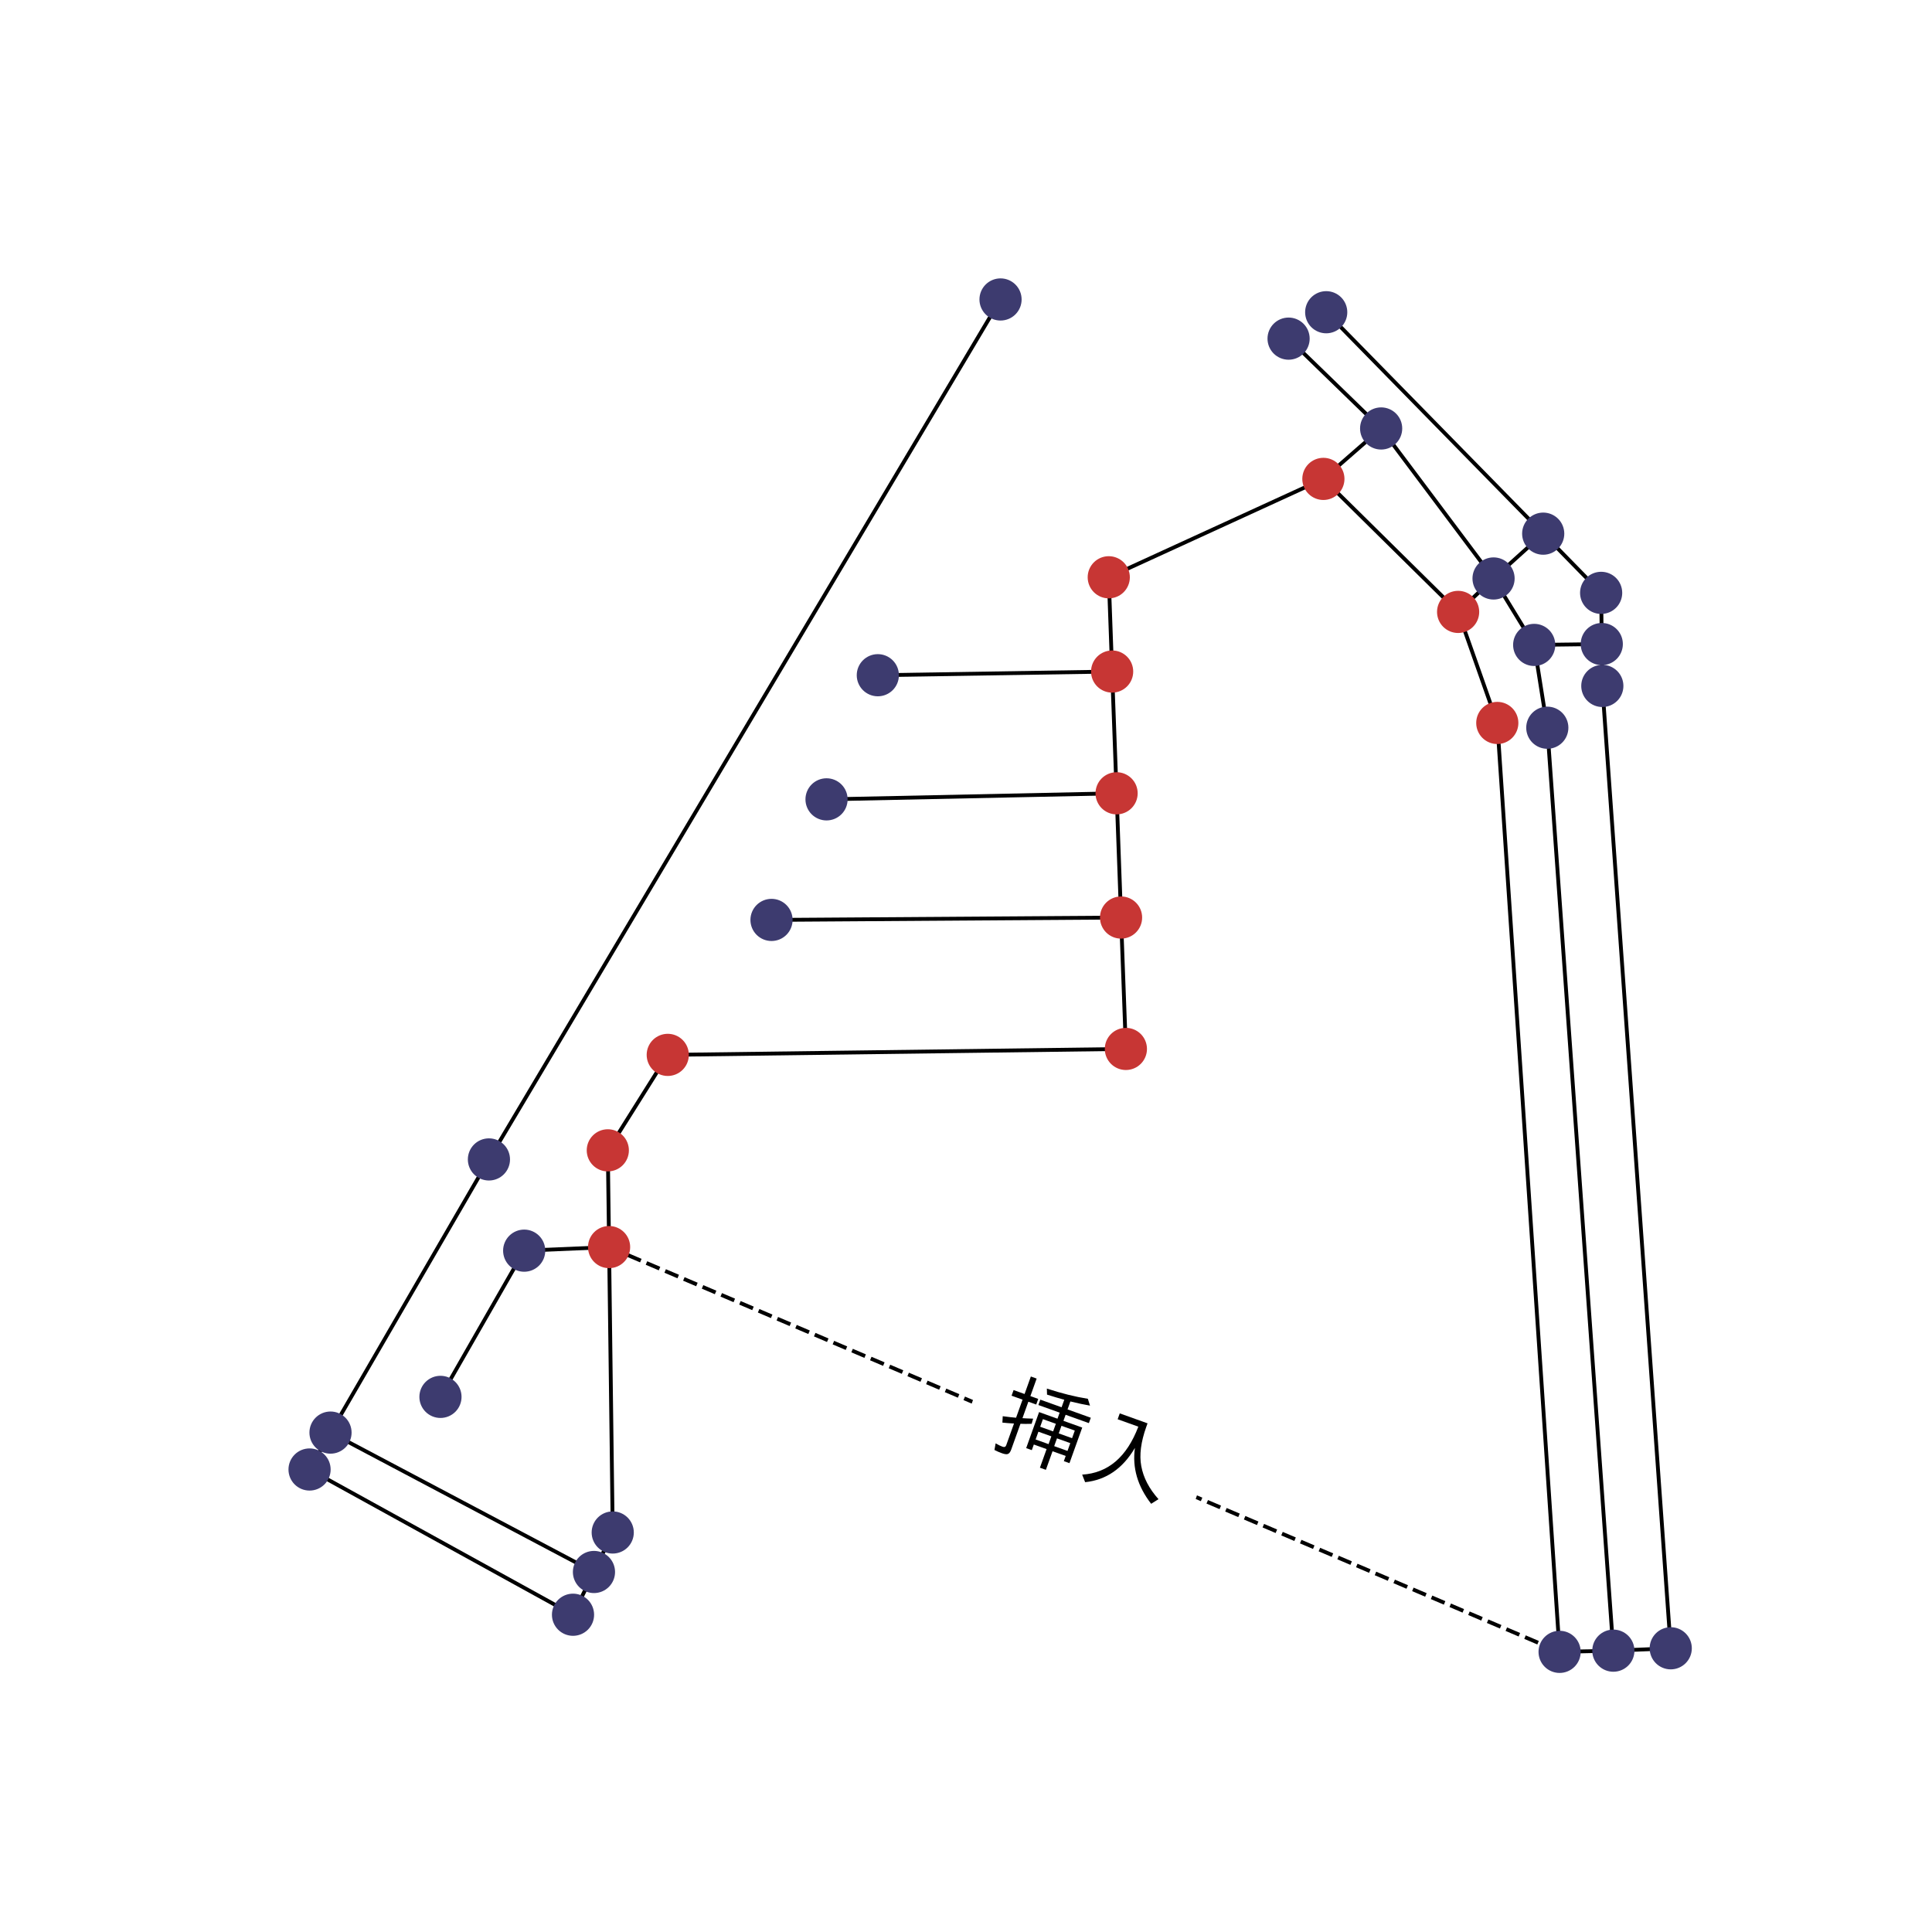<?xml version="1.0" encoding="utf-8" standalone="no"?>
<!DOCTYPE svg PUBLIC "-//W3C//DTD SVG 1.1//EN"
  "http://www.w3.org/Graphics/SVG/1.1/DTD/svg11.dtd">
<!-- Created with matplotlib (https://matplotlib.org/) -->
<svg height="504pt" version="1.1" viewBox="0 0 504 504" width="504pt" xmlns="http://www.w3.org/2000/svg" xmlns:xlink="http://www.w3.org/1999/xlink">
 <defs>
  <style type="text/css">
*{stroke-linecap:butt;stroke-linejoin:round;}
  </style>
 </defs>
 <g id="figure_1">
  <g id="patch_1">
   <path d="M 0 504 
L 504 504 
L 504 0 
L 0 0 
z
" style="fill:#ffffff;"/>
  </g>
  <g id="axes_1">
   <g id="LineCollection_1">
    <path clip-path="url(#pc196a311bd)" d="M 86.22 373.72 
L 154.948 410.084 
" style="fill:none;stroke:#000000;"/>
    <path clip-path="url(#pc196a311bd)" d="M 86.22 373.72 
L 80.755 383.347 
" style="fill:none;stroke:#000000;"/>
    <path clip-path="url(#pc196a311bd)" d="M 86.22 373.72 
L 127.547 302.46 
" style="fill:none;stroke:#000000;"/>
    <path clip-path="url(#pc196a311bd)" d="M 261.009 78.12 
L 127.547 302.46 
" style="fill:none;stroke:#000000;"/>
    <path clip-path="url(#pc196a311bd)" d="M 360.298 111.774 
L 345.231 124.93 
" style="fill:none;stroke:#000000;"/>
    <path clip-path="url(#pc196a311bd)" d="M 360.298 111.774 
L 336.153 88.34 
" style="fill:none;stroke:#000000;"/>
    <path clip-path="url(#pc196a311bd)" d="M 360.298 111.774 
L 389.623 150.905 
" style="fill:none;stroke:#000000;"/>
    <path clip-path="url(#pc196a311bd)" d="M 80.755 383.347 
L 149.482 421.236 
" style="fill:none;stroke:#000000;"/>
    <path clip-path="url(#pc196a311bd)" d="M 158.893 325.328 
L 158.56 300.088 
" style="fill:none;stroke:#000000;"/>
    <path clip-path="url(#pc196a311bd)" d="M 158.893 325.328 
L 159.843 399.779 
" style="fill:none;stroke:#000000;"/>
    <path clip-path="url(#pc196a311bd)" d="M 158.893 325.328 
L 136.744 326.26 
" style="fill:none;stroke:#000000;"/>
    <path clip-path="url(#pc196a311bd)" d="M 136.744 326.26 
L 114.904 364.403 
" style="fill:none;stroke:#000000;"/>
    <path clip-path="url(#pc196a311bd)" d="M 290.121 175.185 
L 289.242 150.594 
" style="fill:none;stroke:#000000;"/>
    <path clip-path="url(#pc196a311bd)" d="M 290.121 175.185 
L 291.285 206.947 
" style="fill:none;stroke:#000000;"/>
    <path clip-path="url(#pc196a311bd)" d="M 290.121 175.185 
L 228.998 176.145 
" style="fill:none;stroke:#000000;"/>
    <path clip-path="url(#pc196a311bd)" d="M 291.285 206.947 
L 292.45 239.359 
" style="fill:none;stroke:#000000;"/>
    <path clip-path="url(#pc196a311bd)" d="M 291.285 206.947 
L 215.619 208.528 
" style="fill:none;stroke:#000000;"/>
    <path clip-path="url(#pc196a311bd)" d="M 292.45 239.359 
L 293.709 273.634 
" style="fill:none;stroke:#000000;"/>
    <path clip-path="url(#pc196a311bd)" d="M 292.45 239.359 
L 201.265 239.98 
" style="fill:none;stroke:#000000;"/>
    <path clip-path="url(#pc196a311bd)" d="M 159.843 399.779 
L 154.948 410.084 
" style="fill:none;stroke:#000000;"/>
    <path clip-path="url(#pc196a311bd)" d="M 158.56 300.088 
L 174.197 275.187 
" style="fill:none;stroke:#000000;"/>
    <path clip-path="url(#pc196a311bd)" d="M 174.197 275.187 
L 293.709 273.634 
" style="fill:none;stroke:#000000;"/>
    <path clip-path="url(#pc196a311bd)" d="M 289.242 150.594 
L 345.231 124.93 
" style="fill:none;stroke:#000000;"/>
    <path clip-path="url(#pc196a311bd)" d="M 154.948 410.084 
L 149.482 421.236 
" style="fill:none;stroke:#000000;"/>
    <path clip-path="url(#pc196a311bd)" d="M 406.853 430.92 
L 390.598 188.596 
" style="fill:none;stroke:#000000;"/>
    <path clip-path="url(#pc196a311bd)" d="M 406.853 430.92 
L 420.874 430.609 
" style="fill:none;stroke:#000000;"/>
    <path clip-path="url(#pc196a311bd)" d="M 390.598 188.596 
L 380.379 159.629 
" style="fill:none;stroke:#000000;"/>
    <path clip-path="url(#pc196a311bd)" d="M 380.379 159.629 
L 345.231 124.93 
" style="fill:none;stroke:#000000;"/>
    <path clip-path="url(#pc196a311bd)" d="M 380.379 159.629 
L 389.623 150.905 
" style="fill:none;stroke:#000000;"/>
    <path clip-path="url(#pc196a311bd)" d="M 400.222 168.24 
L 403.644 189.838 
" style="fill:none;stroke:#000000;"/>
    <path clip-path="url(#pc196a311bd)" d="M 400.222 168.24 
L 417.856 168.014 
" style="fill:none;stroke:#000000;"/>
    <path clip-path="url(#pc196a311bd)" d="M 400.222 168.24 
L 389.623 150.905 
" style="fill:none;stroke:#000000;"/>
    <path clip-path="url(#pc196a311bd)" d="M 435.845 429.988 
L 417.998 178.94 
" style="fill:none;stroke:#000000;"/>
    <path clip-path="url(#pc196a311bd)" d="M 435.845 429.988 
L 420.874 430.609 
" style="fill:none;stroke:#000000;"/>
    <path clip-path="url(#pc196a311bd)" d="M 417.998 178.94 
L 417.856 168.014 
" style="fill:none;stroke:#000000;"/>
    <path clip-path="url(#pc196a311bd)" d="M 403.644 189.838 
L 420.874 430.609 
" style="fill:none;stroke:#000000;"/>
    <path clip-path="url(#pc196a311bd)" d="M 402.575 139.216 
L 389.623 150.905 
" style="fill:none;stroke:#000000;"/>
    <path clip-path="url(#pc196a311bd)" d="M 402.575 139.216 
L 345.968 81.451 
" style="fill:none;stroke:#000000;"/>
    <path clip-path="url(#pc196a311bd)" d="M 402.575 139.216 
L 417.689 154.66 
" style="fill:none;stroke:#000000;"/>
    <path clip-path="url(#pc196a311bd)" d="M 417.856 168.014 
L 417.689 154.66 
" style="fill:none;stroke:#000000;"/>
   </g>
   <g id="LineCollection_2">
    <path clip-path="url(#pc196a311bd)" d="M 158.893 325.328 
L 406.853 430.92 
" style="fill:none;stroke:#000000;stroke-dasharray:3.7,1.6;stroke-dashoffset:0;"/>
   </g>
   <g id="text_1">
    <g id="patch_2">
     <path clip-path="url(#pc196a311bd)" d="M 254.049 387.413 
L 299.235 403.607 
Q 306.013 406.036 308.442 399.258 
L 316.045 378.042 
Q 318.474 371.264 311.696 368.835 
L 266.51 352.641 
Q 259.733 350.212 257.303 356.99 
L 249.7 378.206 
Q 247.271 384.984 254.049 387.413 
z
" style="fill:#ffffff;stroke:#ffffff;stroke-linejoin:miter;"/>
    </g>
    <g clip-path="url(#pc196a311bd)">
     <!-- 挿入 -->
     <defs>
      <path d="M 61.234 49.609 
L 61.234 56.594 
L 36.672 56.594 
L 36.672 62.797 
L 61.234 62.797 
L 61.234 71.484 
Q 52.734 70.797 41.703 70.406 
L 39.312 76.516 
Q 64.703 77.25 85.016 81.109 
L 89.703 74.906 
Q 80.812 73.297 68.109 71.969 
L 68.109 62.797 
L 94.969 62.797 
L 94.969 56.594 
L 68.109 56.594 
L 68.109 49.609 
L 89.797 49.609 
L 89.797 8.5 
L 83.297 8.5 
L 83.297 14.5 
L 68.109 14.5 
L 68.109 -6.984 
L 61.234 -6.984 
L 61.234 14.5 
L 46.484 14.5 
L 46.484 8.016 
L 39.984 8.016 
L 39.984 49.609 
z
M 61.422 43.797 
L 46.484 43.797 
L 46.484 35.016 
L 61.422 35.016 
z
M 67.922 43.797 
L 67.922 35.016 
L 83.297 35.016 
L 83.297 43.797 
z
M 61.422 29.297 
L 46.484 29.297 
L 46.484 20.312 
L 61.422 20.312 
z
M 67.922 29.297 
L 67.922 20.312 
L 83.297 20.312 
L 83.297 29.297 
z
M 18.5 62.797 
L 18.5 83.016 
L 25.203 83.016 
L 25.203 62.797 
L 34.281 62.797 
L 34.281 56.297 
L 25.203 56.297 
L 25.203 37.312 
Q 28.078 38.031 36.281 40.719 
L 36.672 34.906 
Q 29.781 32.172 25.203 30.812 
L 25.203 0.984 
Q 25.203 -3.328 23.297 -4.781 
Q 21.688 -6.109 17 -6.109 
Q 12.453 -6.109 8.203 -5.516 
L 6.984 1.703 
Q 11.812 0.781 15.281 0.781 
Q 18.5 0.781 18.5 3.609 
L 18.5 28.719 
Q 11.531 26.656 6.297 25.391 
L 4.297 32.078 
Q 12.703 33.844 18.5 35.406 
L 18.5 56.297 
L 5.812 56.297 
L 5.812 62.797 
z
" id="IPAexGothic-25407"/>
      <path d="M 51.172 48.094 
Q 43.844 9.672 12.797 -5.219 
L 6.984 1.422 
Q 45.844 18.062 46.875 71.094 
L 23 71.094 
L 23 77.875 
L 55.078 77.875 
L 55.078 73.875 
Q 55.078 47.703 64.312 31.891 
Q 73.969 15.188 94.094 4.297 
L 88.281 -3.125 
Q 57.766 16.312 51.172 48.094 
z
" id="IPAexGothic-20837"/>
     </defs>
     <g transform="translate(258.016 376.343)rotate(-340.283)scale(0.24 -0.24)">
      <use xlink:href="#IPAexGothic-25407"/>
      <use x="100" xlink:href="#IPAexGothic-20837"/>
     </g>
    </g>
   </g>
   <g id="PathCollection_1">
    <defs>
     <path d="M 0 5 
C 1.326 5 2.598 4.473 3.536 3.536 
C 4.473 2.598 5 1.326 5 0 
C 5 -1.326 4.473 -2.598 3.536 -3.536 
C 2.598 -4.473 1.326 -5 0 -5 
C -1.326 -5 -2.598 -4.473 -3.536 -3.536 
C -4.473 -2.598 -5 -1.326 -5 0 
C -5 1.326 -4.473 2.598 -3.536 3.536 
C -2.598 4.473 -1.326 5 0 5 
z
" id="C0_0_4ffa46142c"/>
    </defs>
    <g clip-path="url(#pc196a311bd)">
     <use style="fill:#3d3b6f;stroke:#3d3b6f;" x="86.22" xlink:href="#C0_0_4ffa46142c" y="373.72"/>
    </g>
    <g clip-path="url(#pc196a311bd)">
     <use style="fill:#3d3b6f;stroke:#3d3b6f;" x="261.009" xlink:href="#C0_0_4ffa46142c" y="78.12"/>
    </g>
    <g clip-path="url(#pc196a311bd)">
     <use style="fill:#3d3b6f;stroke:#3d3b6f;" x="127.547" xlink:href="#C0_0_4ffa46142c" y="302.46"/>
    </g>
    <g clip-path="url(#pc196a311bd)">
     <use style="fill:#3d3b6f;stroke:#3d3b6f;" x="360.298" xlink:href="#C0_0_4ffa46142c" y="111.774"/>
    </g>
    <g clip-path="url(#pc196a311bd)">
     <use style="fill:#3d3b6f;stroke:#3d3b6f;" x="80.755" xlink:href="#C0_0_4ffa46142c" y="383.347"/>
    </g>
    <g clip-path="url(#pc196a311bd)">
     <use style="fill:#c73634;stroke:#c73634;" x="158.893" xlink:href="#C0_0_4ffa46142c" y="325.328"/>
    </g>
    <g clip-path="url(#pc196a311bd)">
     <use style="fill:#3d3b6f;stroke:#3d3b6f;" x="136.744" xlink:href="#C0_0_4ffa46142c" y="326.26"/>
    </g>
    <g clip-path="url(#pc196a311bd)">
     <use style="fill:#3d3b6f;stroke:#3d3b6f;" x="114.904" xlink:href="#C0_0_4ffa46142c" y="364.403"/>
    </g>
    <g clip-path="url(#pc196a311bd)">
     <use style="fill:#c73634;stroke:#c73634;" x="290.121" xlink:href="#C0_0_4ffa46142c" y="175.185"/>
    </g>
    <g clip-path="url(#pc196a311bd)">
     <use style="fill:#c73634;stroke:#c73634;" x="291.285" xlink:href="#C0_0_4ffa46142c" y="206.947"/>
    </g>
    <g clip-path="url(#pc196a311bd)">
     <use style="fill:#c73634;stroke:#c73634;" x="292.45" xlink:href="#C0_0_4ffa46142c" y="239.359"/>
    </g>
    <g clip-path="url(#pc196a311bd)">
     <use style="fill:#3d3b6f;stroke:#3d3b6f;" x="159.843" xlink:href="#C0_0_4ffa46142c" y="399.779"/>
    </g>
    <g clip-path="url(#pc196a311bd)">
     <use style="fill:#c73634;stroke:#c73634;" x="158.56" xlink:href="#C0_0_4ffa46142c" y="300.088"/>
    </g>
    <g clip-path="url(#pc196a311bd)">
     <use style="fill:#c73634;stroke:#c73634;" x="174.197" xlink:href="#C0_0_4ffa46142c" y="275.187"/>
    </g>
    <g clip-path="url(#pc196a311bd)">
     <use style="fill:#c73634;stroke:#c73634;" x="293.709" xlink:href="#C0_0_4ffa46142c" y="273.634"/>
    </g>
    <g clip-path="url(#pc196a311bd)">
     <use style="fill:#c73634;stroke:#c73634;" x="289.242" xlink:href="#C0_0_4ffa46142c" y="150.594"/>
    </g>
    <g clip-path="url(#pc196a311bd)">
     <use style="fill:#3d3b6f;stroke:#3d3b6f;" x="154.948" xlink:href="#C0_0_4ffa46142c" y="410.084"/>
    </g>
    <g clip-path="url(#pc196a311bd)">
     <use style="fill:#3d3b6f;stroke:#3d3b6f;" x="149.482" xlink:href="#C0_0_4ffa46142c" y="421.236"/>
    </g>
    <g clip-path="url(#pc196a311bd)">
     <use style="fill:#3d3b6f;stroke:#3d3b6f;" x="406.853" xlink:href="#C0_0_4ffa46142c" y="430.92"/>
    </g>
    <g clip-path="url(#pc196a311bd)">
     <use style="fill:#c73634;stroke:#c73634;" x="390.598" xlink:href="#C0_0_4ffa46142c" y="188.596"/>
    </g>
    <g clip-path="url(#pc196a311bd)">
     <use style="fill:#c73634;stroke:#c73634;" x="380.379" xlink:href="#C0_0_4ffa46142c" y="159.629"/>
    </g>
    <g clip-path="url(#pc196a311bd)">
     <use style="fill:#c73634;stroke:#c73634;" x="345.231" xlink:href="#C0_0_4ffa46142c" y="124.93"/>
    </g>
    <g clip-path="url(#pc196a311bd)">
     <use style="fill:#3d3b6f;stroke:#3d3b6f;" x="400.222" xlink:href="#C0_0_4ffa46142c" y="168.24"/>
    </g>
    <g clip-path="url(#pc196a311bd)">
     <use style="fill:#3d3b6f;stroke:#3d3b6f;" x="435.845" xlink:href="#C0_0_4ffa46142c" y="429.988"/>
    </g>
    <g clip-path="url(#pc196a311bd)">
     <use style="fill:#3d3b6f;stroke:#3d3b6f;" x="417.998" xlink:href="#C0_0_4ffa46142c" y="178.94"/>
    </g>
    <g clip-path="url(#pc196a311bd)">
     <use style="fill:#3d3b6f;stroke:#3d3b6f;" x="403.644" xlink:href="#C0_0_4ffa46142c" y="189.838"/>
    </g>
    <g clip-path="url(#pc196a311bd)">
     <use style="fill:#3d3b6f;stroke:#3d3b6f;" x="420.874" xlink:href="#C0_0_4ffa46142c" y="430.609"/>
    </g>
    <g clip-path="url(#pc196a311bd)">
     <use style="fill:#3d3b6f;stroke:#3d3b6f;" x="228.998" xlink:href="#C0_0_4ffa46142c" y="176.145"/>
    </g>
    <g clip-path="url(#pc196a311bd)">
     <use style="fill:#3d3b6f;stroke:#3d3b6f;" x="215.619" xlink:href="#C0_0_4ffa46142c" y="208.528"/>
    </g>
    <g clip-path="url(#pc196a311bd)">
     <use style="fill:#3d3b6f;stroke:#3d3b6f;" x="201.265" xlink:href="#C0_0_4ffa46142c" y="239.98"/>
    </g>
    <g clip-path="url(#pc196a311bd)">
     <use style="fill:#3d3b6f;stroke:#3d3b6f;" x="336.153" xlink:href="#C0_0_4ffa46142c" y="88.34"/>
    </g>
    <g clip-path="url(#pc196a311bd)">
     <use style="fill:#3d3b6f;stroke:#3d3b6f;" x="402.575" xlink:href="#C0_0_4ffa46142c" y="139.216"/>
    </g>
    <g clip-path="url(#pc196a311bd)">
     <use style="fill:#3d3b6f;stroke:#3d3b6f;" x="417.856" xlink:href="#C0_0_4ffa46142c" y="168.014"/>
    </g>
    <g clip-path="url(#pc196a311bd)">
     <use style="fill:#3d3b6f;stroke:#3d3b6f;" x="345.968" xlink:href="#C0_0_4ffa46142c" y="81.451"/>
    </g>
    <g clip-path="url(#pc196a311bd)">
     <use style="fill:#3d3b6f;stroke:#3d3b6f;" x="417.689" xlink:href="#C0_0_4ffa46142c" y="154.66"/>
    </g>
    <g clip-path="url(#pc196a311bd)">
     <use style="fill:#3d3b6f;stroke:#3d3b6f;" x="389.623" xlink:href="#C0_0_4ffa46142c" y="150.905"/>
    </g>
   </g>
  </g>
 </g>
 <defs>
  <clipPath id="pc196a311bd">
   <rect height="388.08" width="390.6" x="63" y="60.48"/>
  </clipPath>
 </defs>
</svg>
